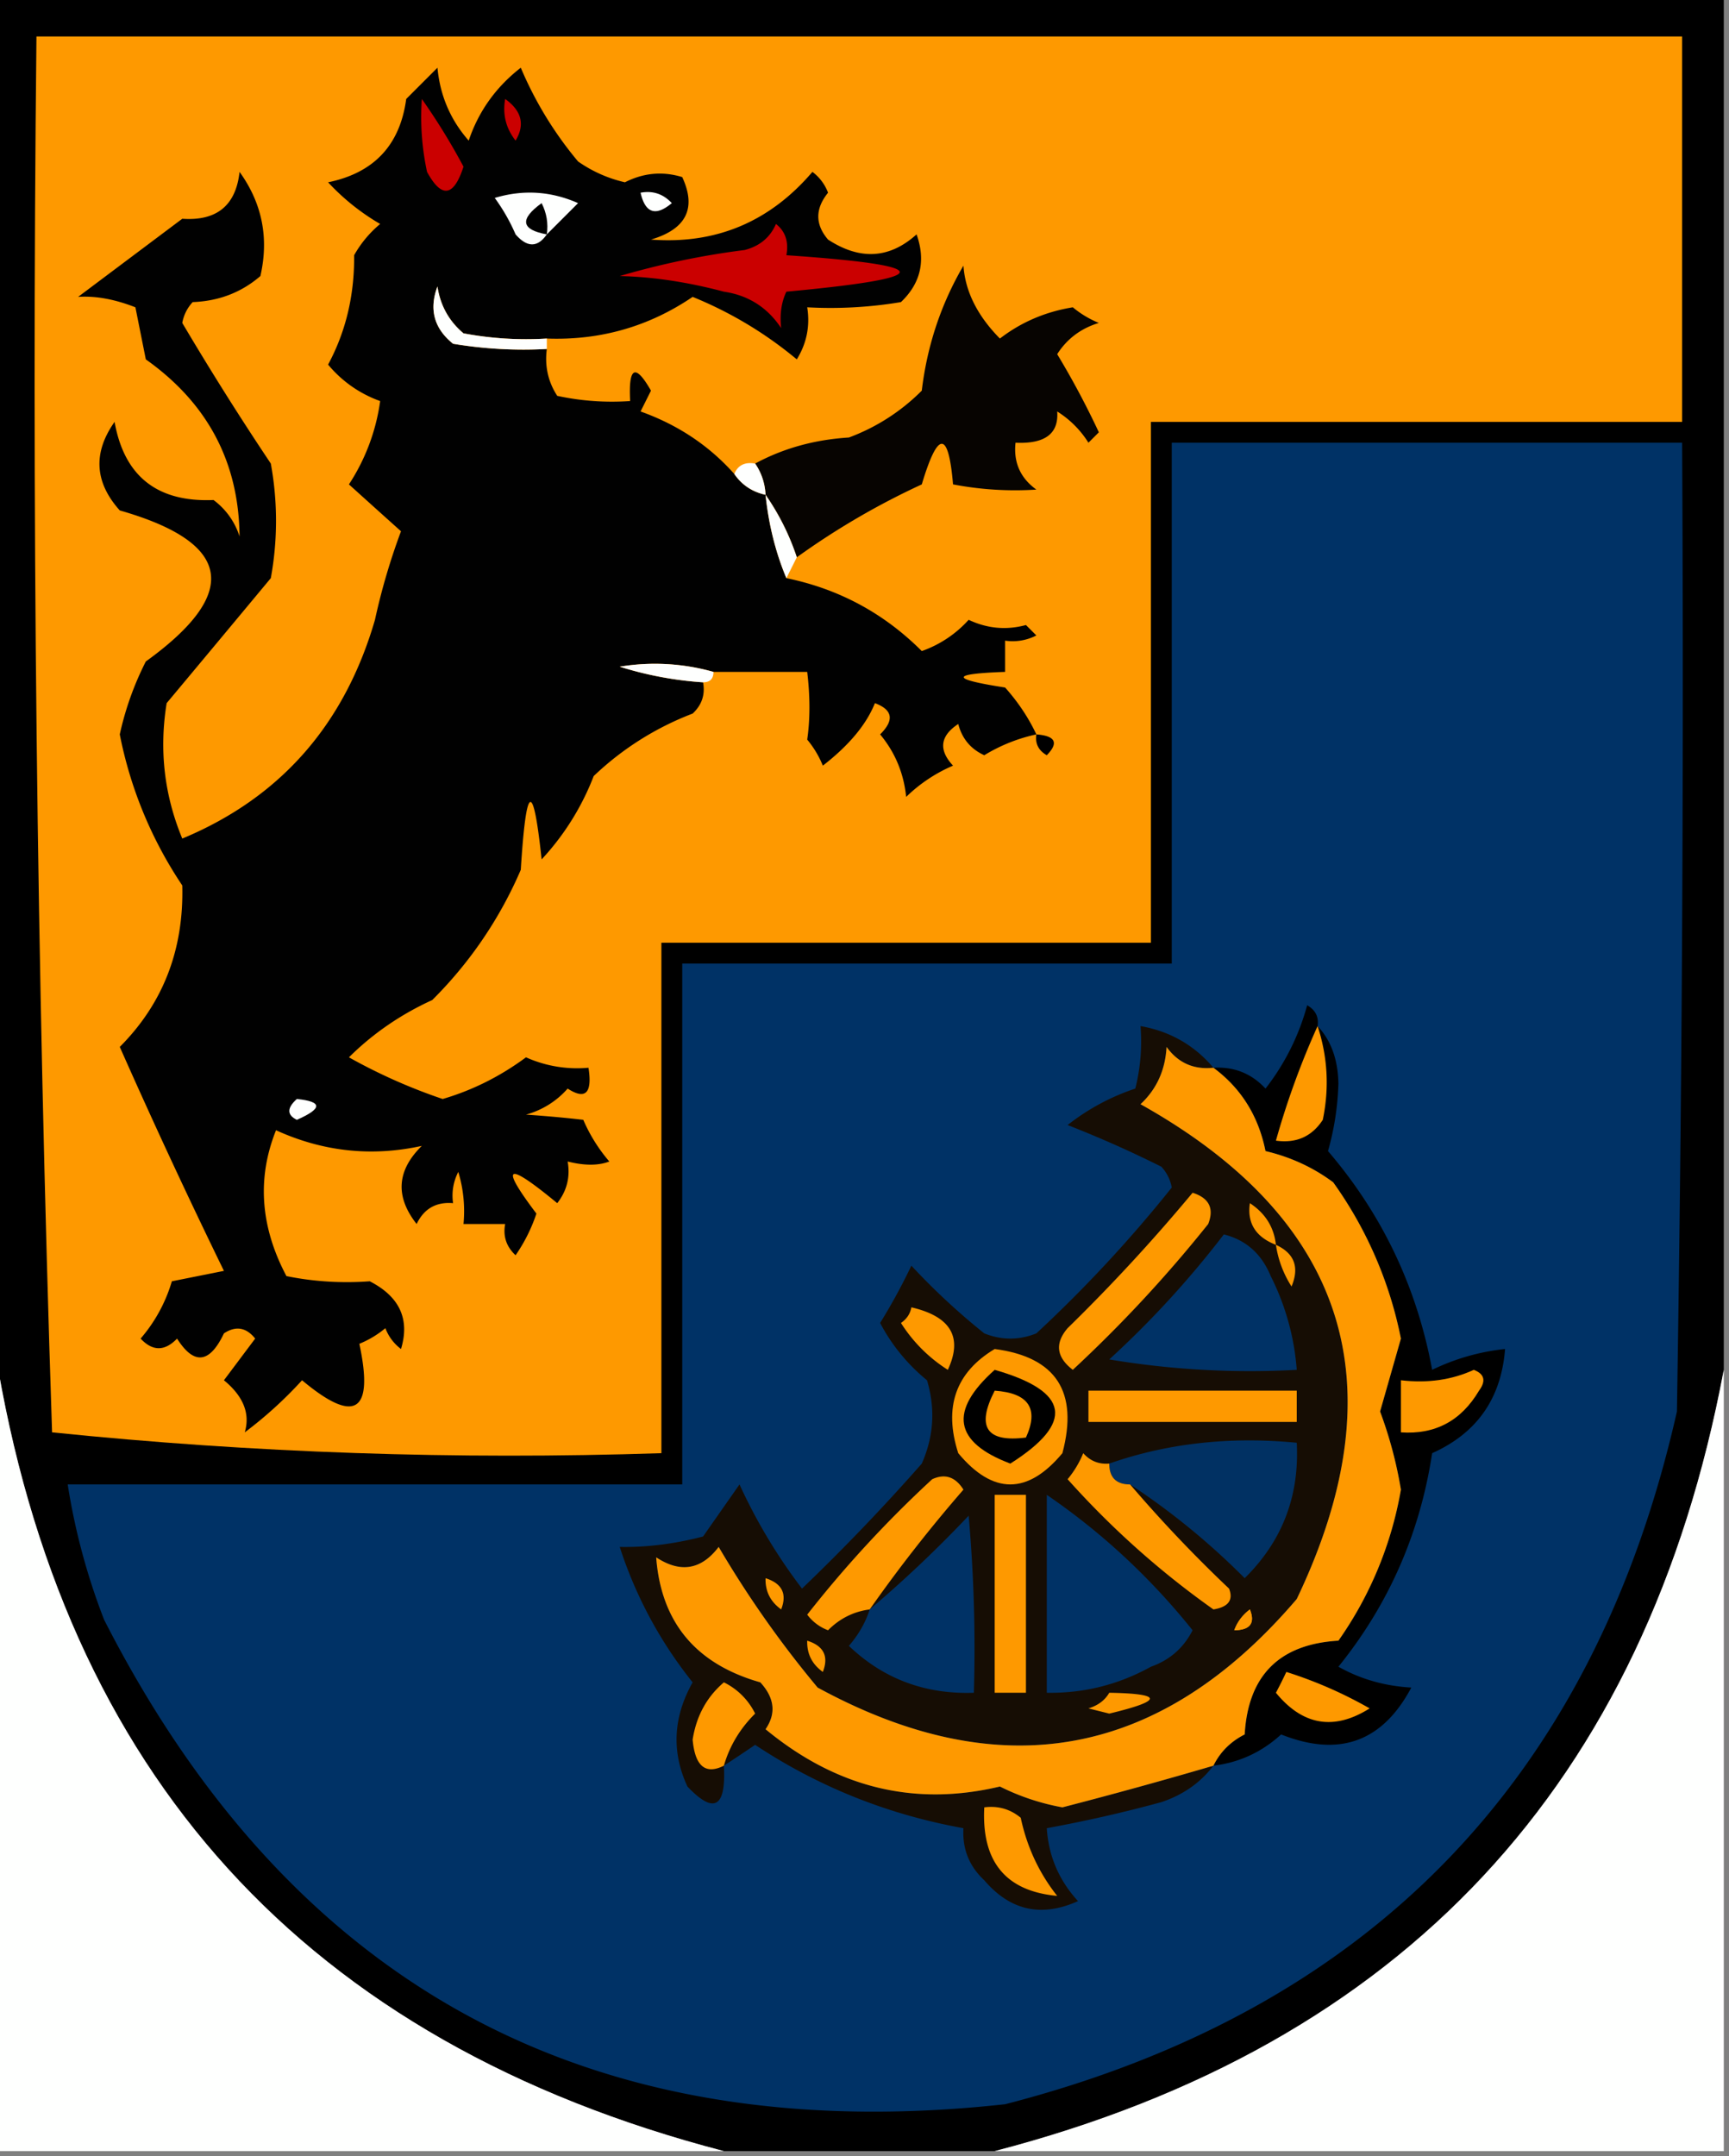 <svg xmlns="http://www.w3.org/2000/svg" width="166" height="207" style="shape-rendering:geometricPrecision;text-rendering:geometricPrecision;image-rendering:optimizeQuality;fill-rule:evenodd;clip-rule:evenodd"><rect width="100%" height="100%" fill="#808080" stroke="none"/><path style="opacity:1" d="M-.5-.5h166v132c-7.483 39.815-30.816 64.815-70 75h-26c-40.12-10.451-63.453-36.118-70-77V-.5z"/><path style="opacity:1" fill="#fe9900" d="M3.5 3.5h158v37h-51v50h-47v49c-19.734.647-39.234-.02-58.5-2-1.48-44.62-1.98-89.286-1.5-134z"/><path style="opacity:1" fill="#010101" d="M52.5 32.5a32.437 32.437 0 0 1-8-.5c-1.393-1.171-2.227-2.671-2.5-4.5-.825 2.2-.325 4.034 1.5 5.5 2.982.498 5.982.665 9 .5-.214 1.644.12 3.144 1 4.5 2.31.497 4.643.663 7 .5-.171-3.297.495-3.63 2-1l-1 2c3.585 1.282 6.585 3.282 9 6 .722 1.051 1.722 1.718 3 2 .302 2.873.969 5.54 2 8 5.032 1.032 9.366 3.365 13 7a10.937 10.937 0 0 0 4.5-3c1.787.843 3.62 1.01 5.5.5l1 1a4.932 4.932 0 0 1-3 .5v3c-5.294.182-5.294.682 0 1.5 1.248 1.4 2.248 2.9 3 4.5a16.066 16.066 0 0 0-5 2c-1.299-.59-2.132-1.59-2.5-3-1.744 1.15-1.91 2.483-.5 4a14.754 14.754 0 0 0-4.5 3c-.233-2.28-1.066-4.28-2.5-6 1.38-1.363 1.213-2.363-.5-3-.82 2.052-2.487 4.052-5 6a9.468 9.468 0 0 0-1.5-2.5c.284-1.956.284-4.123 0-6.5h-9a20.68 20.68 0 0 0-9-.5 34.077 34.077 0 0 0 8 1.5c.219 1.175-.114 2.175-1 3a28.456 28.456 0 0 0-9.5 6 24.834 24.834 0 0 1-5 8c-.813-7.667-1.48-7.334-2 1A39.712 39.712 0 0 1 41.5 96c-3.034 1.386-5.7 3.22-8 5.5a53.403 53.403 0 0 0 9 4c2.859-.836 5.525-2.17 8-4a11.987 11.987 0 0 0 6 1c.38 2.442-.286 3.109-2 2a8.193 8.193 0 0 1-4 2.5c2.021.14 3.855.307 5.5.5a15.653 15.653 0 0 0 2.5 4c-1.057.406-2.39.406-4 0 .262 1.478-.071 2.811-1 4-4.9-4.049-5.566-3.716-2 1a15.686 15.686 0 0 1-2 4c-.886-.825-1.219-1.825-1-3h-4a12.935 12.935 0 0 0-.5-5 4.932 4.932 0 0 0-.5 3c-1.624-.14-2.79.527-3.5 2-2.074-2.637-1.907-5.137.5-7.5-4.815 1.058-9.482.558-14-1.5-1.84 4.598-1.507 9.265 1 14 2.599.531 5.265.698 8 .5 2.867 1.471 3.867 3.638 3 6.5a4.451 4.451 0 0 1-1.5-2 9.457 9.457 0 0 1-2.5 1.5c1.417 6.593-.416 7.76-5.5 3.5a39.469 39.469 0 0 1-5.5 5c.534-1.797-.133-3.464-2-5l3-4c-.865-1.083-1.865-1.249-3-.5-1.374 2.899-2.874 3.066-4.5.5-1.183 1.231-2.35 1.231-3.5 0a14.815 14.815 0 0 0 3-5.5l5-1a640.564 640.564 0 0 1-10-21.5c4.159-4.172 6.159-9.339 6-15.5a39.718 39.718 0 0 1-6-14.5 29.223 29.223 0 0 1 2.5-7c9.123-6.581 8.29-11.414-2.5-14.5-2.422-2.701-2.59-5.535-.5-8.5.935 5.228 4.101 7.728 9.5 7.5a6.975 6.975 0 0 1 2.5 3.5c-.067-7.13-3.067-12.797-9-17l-1-5c-1.994-.78-3.828-1.113-5.5-1l10-7.5c3.31.229 5.144-1.271 5.5-4.5 2.169 3.01 2.836 6.344 2 10-1.826 1.574-3.992 2.407-6.5 2.5a3.943 3.943 0 0 0-1 2A288.06 288.06 0 0 0 26 44.5a30.499 30.499 0 0 1 0 11 5860.013 5860.013 0 0 1-10 12c-.73 4.497-.23 8.83 1.5 13 9.4-3.913 15.566-10.913 18.5-21a62.103 62.103 0 0 1 2.5-8.5 1914.388 1914.388 0 0 1-5-4.5 19.413 19.413 0 0 0 3-8 11.497 11.497 0 0 1-5-3.5c1.705-3.168 2.538-6.668 2.5-10.5a10.76 10.76 0 0 1 2.5-3 21.628 21.628 0 0 1-5-4c4.407-.906 6.907-3.573 7.5-8l3-3c.25 2.677 1.25 5.01 3 7 .946-2.812 2.613-5.145 5-7a35.45 35.45 0 0 0 5.5 9 12.796 12.796 0 0 0 4.5 2c1.79-.91 3.623-1.076 5.5-.5 1.39 2.994.39 4.994-3 6 6.232.47 11.398-1.697 15.5-6.5a4.452 4.452 0 0 1 1.5 2c-1.247 1.542-1.247 3.042 0 4.5 3.074 2.004 5.907 1.837 8.5-.5.896 2.525.396 4.692-1.5 6.5a40.936 40.936 0 0 1-9 .5c.285 1.788-.048 3.455-1 5a37.882 37.882 0 0 0-10-6c-4.204 2.853-8.87 4.186-14 4z"/><path style="opacity:1" fill="#cb0000" d="M40.5 9.5a60.908 60.908 0 0 1 4 6.5c-.936 2.9-2.103 3.068-3.5.5a24.939 24.939 0 0 1-.5-7zM48.5 9.5c1.588 1.135 1.921 2.469 1 4-.929-1.189-1.262-2.522-1-4z"/><path style="opacity:1" fill="#fefffe" d="M52.5 22.5c-.886 1.276-1.886 1.276-3 0a18.088 18.088 0 0 0-2-3.5c2.727-.818 5.394-.652 8 .5l-3 3zM61.5 18.5c1.175-.219 2.175.114 3 1-1.552 1.298-2.552.965-3-1z"/><path style="opacity:1" d="M52.5 22.5c-2.473-.447-2.64-1.447-.5-3 .483.948.65 1.948.5 3z"/><path style="opacity:1" fill="#cb0000" d="M74.5 21.5c.904.709 1.237 1.709 1 3 14.51.992 14.51 2.159 0 3.5-.482 1.008-.648 2.175-.5 3.5-1.319-1.988-3.152-3.154-5.5-3.5-3.493-.927-6.826-1.427-10-1.5a76.107 76.107 0 0 1 12-2.5c1.442-.377 2.442-1.21 3-2.5z"/><path style="opacity:1" fill="#070401" d="M76.5 53.5a23.313 23.313 0 0 0-3-6 5.728 5.728 0 0 0-1-3c2.703-1.463 5.703-2.296 9-2.5a19.36 19.36 0 0 0 7-4.5c.514-4.317 1.847-8.317 4-12 .171 2.476 1.338 4.809 3.5 7 2.038-1.572 4.371-2.572 7-3a9.465 9.465 0 0 0 2.5 1.5c-1.723.523-3.056 1.523-4 3a79.969 79.969 0 0 1 4 7.5l-1 1a9.433 9.433 0 0 0-3-3c.162 2.131-1.171 3.131-4 3-.204 1.89.463 3.39 2 4.5a31.608 31.608 0 0 1-8-.5c-.442-5.194-1.442-5.194-3 0a72.423 72.423 0 0 0-12 7z"/><path style="opacity:1" fill="#fefffe" d="M52.5 32.5v1a40.936 40.936 0 0 1-9-.5c-1.825-1.466-2.325-3.3-1.5-5.5.273 1.829 1.107 3.329 2.5 4.5 2.646.497 5.313.664 8 .5z"/><path style="opacity:1" fill="#003266" d="M112.5 42.5h49c.167 31.002 0 62.002-.5 93-7.98 35.312-29.48 57.479-64.5 66.5-39.622 4.342-68.456-11.158-86.5-46.5a62.465 62.465 0 0 1-3.5-13h59v-50h47v-50z"/><path style="opacity:1" fill="#fefffe" d="M70.5 45.5c.342-.838 1.008-1.172 2-1 .61.891.943 1.891 1 3-1.278-.282-2.278-.949-3-2zM73.5 47.5a23.313 23.313 0 0 1 3 6l-1 2c-1.031-2.46-1.698-5.127-2-8zM68.5 64.5c0 .667-.333 1-1 1a34.077 34.077 0 0 1-8-1.5 20.68 20.68 0 0 1 9 .5z"/><path style="opacity:1" d="M99.5 70.5c1.837.14 2.17.806 1 2-.797-.457-1.13-1.124-1-2zM126.5 98.5c1.287 1.371 1.953 3.205 2 5.5a26.384 26.384 0 0 1-1 6.5c5.2 6.068 8.533 13.068 10 21a21.028 21.028 0 0 1 7-2c-.367 4.742-2.701 8.076-7 10-1.169 7.684-4.169 14.518-9 20.5 2.123 1.194 4.457 1.86 7 2-2.773 5.219-6.94 6.719-12.5 4.5-1.86 1.701-4.027 2.701-6.5 3 .645-1.312 1.645-2.312 3-3 .333-5.667 3.333-8.667 9-9a35.734 35.734 0 0 0 6-14.5 40.121 40.121 0 0 0-2-7.5l2-7a38.703 38.703 0 0 0-6.5-15c-1.916-1.428-4.083-2.428-6.5-3-.677-3.367-2.343-6.034-5-8 1.984-.117 3.65.55 5 2a22.595 22.595 0 0 0 4-8c.798.457 1.131 1.124 1 2z"/><path style="opacity:1" fill="#160d04" d="M116.5 102.5c-1.89.203-3.39-.463-4.5-2-.121 2.227-.954 4.06-2.5 5.5 19.827 11.101 24.827 26.935 15 47.5-13.035 15.273-28.369 18.106-46 8.5a100.39 100.39 0 0 1-9.5-13.5c-1.67 2.198-3.67 2.532-6 1 .476 6.242 3.81 10.242 10 12 1.368 1.493 1.535 2.993.5 4.5 6.802 5.618 14.302 7.452 22.5 5.5a22.19 22.19 0 0 0 6 2 458.643 458.643 0 0 0 14.5-4c-1.249 1.636-2.916 2.803-5 3.5a130.775 130.775 0 0 1-11 2.5c.173 2.679 1.173 5.013 3 7-3.509 1.582-6.509.916-9-2-1.45-1.35-2.117-3.016-2-5-7.245-1.302-13.912-3.969-20-8a184.223 184.223 0 0 1-3 2c.22 4.027-.948 4.694-3.5 2-1.543-3.324-1.376-6.657.5-10a40.871 40.871 0 0 1-7-13c2.563.051 5.23-.283 8-1l3.5-5a52.475 52.475 0 0 0 6 10 194.56 194.56 0 0 0 11.5-12c1.152-2.606 1.318-5.273.5-8a17.712 17.712 0 0 1-4.5-5.5 57.526 57.526 0 0 0 3-5.5 65.057 65.057 0 0 0 7 6.5c1.667.667 3.333.667 5 0a128.656 128.656 0 0 0 13-14 3.943 3.943 0 0 0-1-2 108.958 108.958 0 0 0-9-4 21.458 21.458 0 0 1 6.5-3.5c.495-1.973.662-3.973.5-6 2.826.498 5.16 1.831 7 4z"/><path style="opacity:1" fill="#fe9900" d="M126.5 98.5c.968 2.945 1.134 5.945.5 9-1.049 1.607-2.549 2.273-4.5 2a78.083 78.083 0 0 1 4-11z"/><path style="opacity:1" fill="#fe9900" d="M116.5 102.5c2.657 1.966 4.323 4.633 5 8 2.417.572 4.584 1.572 6.5 3a38.703 38.703 0 0 1 6.5 15l-2 7a40.121 40.121 0 0 1 2 7.5 35.734 35.734 0 0 1-6 14.5c-5.667.333-8.667 3.333-9 9-1.355.688-2.355 1.688-3 3a458.643 458.643 0 0 1-14.5 4 22.19 22.19 0 0 1-6-2c-8.198 1.952-15.698.118-22.5-5.5 1.035-1.507.868-3.007-.5-4.5-6.19-1.758-9.524-5.758-10-12 2.33 1.532 4.33 1.198 6-1a100.39 100.39 0 0 0 9.5 13.5c17.631 9.606 32.965 6.773 46-8.5 9.827-20.565 4.827-36.399-15-47.5 1.546-1.44 2.379-3.273 2.5-5.5 1.11 1.537 2.61 2.203 4.5 2z"/><path style="opacity:1" fill="#fefffe" d="M28.5 105.5c2.475.247 2.475.913 0 2-.963-.47-.963-1.137 0-2z"/><path style="opacity:1" fill="#fe9900" d="M114.5 114.5c1.585.502 2.085 1.502 1.5 3a128.578 128.578 0 0 1-13 14c-1.578-1.211-1.745-2.545-.5-4a171.12 171.12 0 0 0 12-13zM122.5 119.5c-1.946-.754-2.779-2.088-2.5-4 1.481.971 2.315 2.304 2.5 4z"/><path style="opacity:1" fill="#003266" d="M117.5 118.5c2.124.531 3.624 1.865 4.5 4a23.91 23.91 0 0 1 2.5 9 81.883 81.883 0 0 1-18-1 92.757 92.757 0 0 0 11-12z"/><path style="opacity:1" fill="#fe9900" d="M122.5 119.5c1.773.814 2.273 2.148 1.5 4a10.134 10.134 0 0 1-1.5-4zM87.5 125.5c3.792.879 4.959 2.879 3.5 6a14.503 14.503 0 0 1-4.5-4.5c.556-.383.89-.883 1-1.5z"/><path style="opacity:1" fill="#fefffe" d="M-.5 129.5c6.547 40.882 29.88 66.549 70 77h-70v-77z"/><path style="opacity:1" fill="#fe9900" d="M95.5 129.5c5.898.779 8.065 4.112 6.5 10-3.333 4-6.667 4-10 0-1.419-4.418-.252-7.751 3.5-10z"/><path style="opacity:1" d="M95.5 131.5c7.198 2.068 7.698 5.068 1.5 9-5.425-2.05-5.925-5.05-1.5-9z"/><path style="opacity:1" fill="#fe9900" d="M141.5 131.5c1.025.397 1.192 1.063.5 2-1.715 2.897-4.215 4.231-7.5 4v-5c2.559.302 4.893-.032 7-1z"/><path style="opacity:1" fill="#fefffe" d="M165.5 131.5v75h-70c39.184-10.185 62.517-35.185 70-75z"/><path style="opacity:1" fill="#fe9900" d="M95.5 133.5c3.264.226 4.264 1.726 3 4.5-3.793.487-4.793-1.013-3-4.5zM104.5 133.5h20v3h-20v-3z"/><path style="opacity:1" fill="#013163" d="M108.5 142.5c-1.333 0-2-.667-2-2 5.574-1.953 11.574-2.62 18-2 .27 5.12-1.397 9.453-5 13a69.096 69.096 0 0 0-11-9z"/><path style="opacity:1" fill="#fe9900" d="M106.5 140.5c0 1.333.667 2 2 2a131.29 131.29 0 0 0 9.5 10c.432 1.1-.068 1.767-1.5 2a83.166 83.166 0 0 1-14-12.5 9.454 9.454 0 0 0 1.5-2.5c.671.752 1.504 1.086 2.5 1zM83.5 154.5c-1.544.203-2.878.87-4 2a4.458 4.458 0 0 1-2-1.5 110.197 110.197 0 0 1 12-13c1.225-.563 2.225-.23 3 1a140.658 140.658 0 0 0-9 11.5zM95.5 143.5h3v19h-3v-19z"/><path style="opacity:1" fill="#003266" d="M100.5 143.5c5.274 3.605 9.941 7.938 14 13-.864 1.697-2.197 2.863-4 3.5-3.118 1.727-6.451 2.561-10 2.5v-19zM83.5 154.5a117.95 117.95 0 0 0 9.5-9c.5 5.657.666 11.324.5 17-4.685.163-8.685-1.337-12-4.5.93-1.077 1.596-2.244 2-3.5z"/><path style="opacity:1" fill="#fe9900" d="M73.5 151.5c1.585.502 2.085 1.502 1.5 3-1.039-.744-1.539-1.744-1.5-3zM118.5 156.5c.283-.789.783-1.456 1.5-2 .528 1.316.028 1.983-1.5 2z"/><path style="opacity:1" fill="#fe9900" d="M118.5 156.5c1.528-.017 2.028-.684 1.5-2-.717.544-1.217 1.211-1.5 2zM77.5 157.5c1.585.502 2.085 1.502 1.5 3-1.039-.744-1.539-1.744-1.5-3zM123.5 160.5a41.06 41.06 0 0 1 8 3.5c-3.415 2.151-6.415 1.651-9-1.5.363-.683.696-1.35 1-2zM69.5 169.5c-1.77.885-2.77.052-3-2.5.354-2.264 1.354-4.098 3-5.5a6.544 6.544 0 0 1 3 3c-1.452 1.44-2.452 3.106-3 5zM106.5 162.5c5.194.089 5.194.755 0 2l-2-.5c.916-.278 1.582-.778 2-1.5zM94.5 173.5c1.322-.17 2.489.163 3.5 1 .598 2.808 1.765 5.308 3.5 7.5-4.94-.455-7.273-3.288-7-8.5z"/></svg>